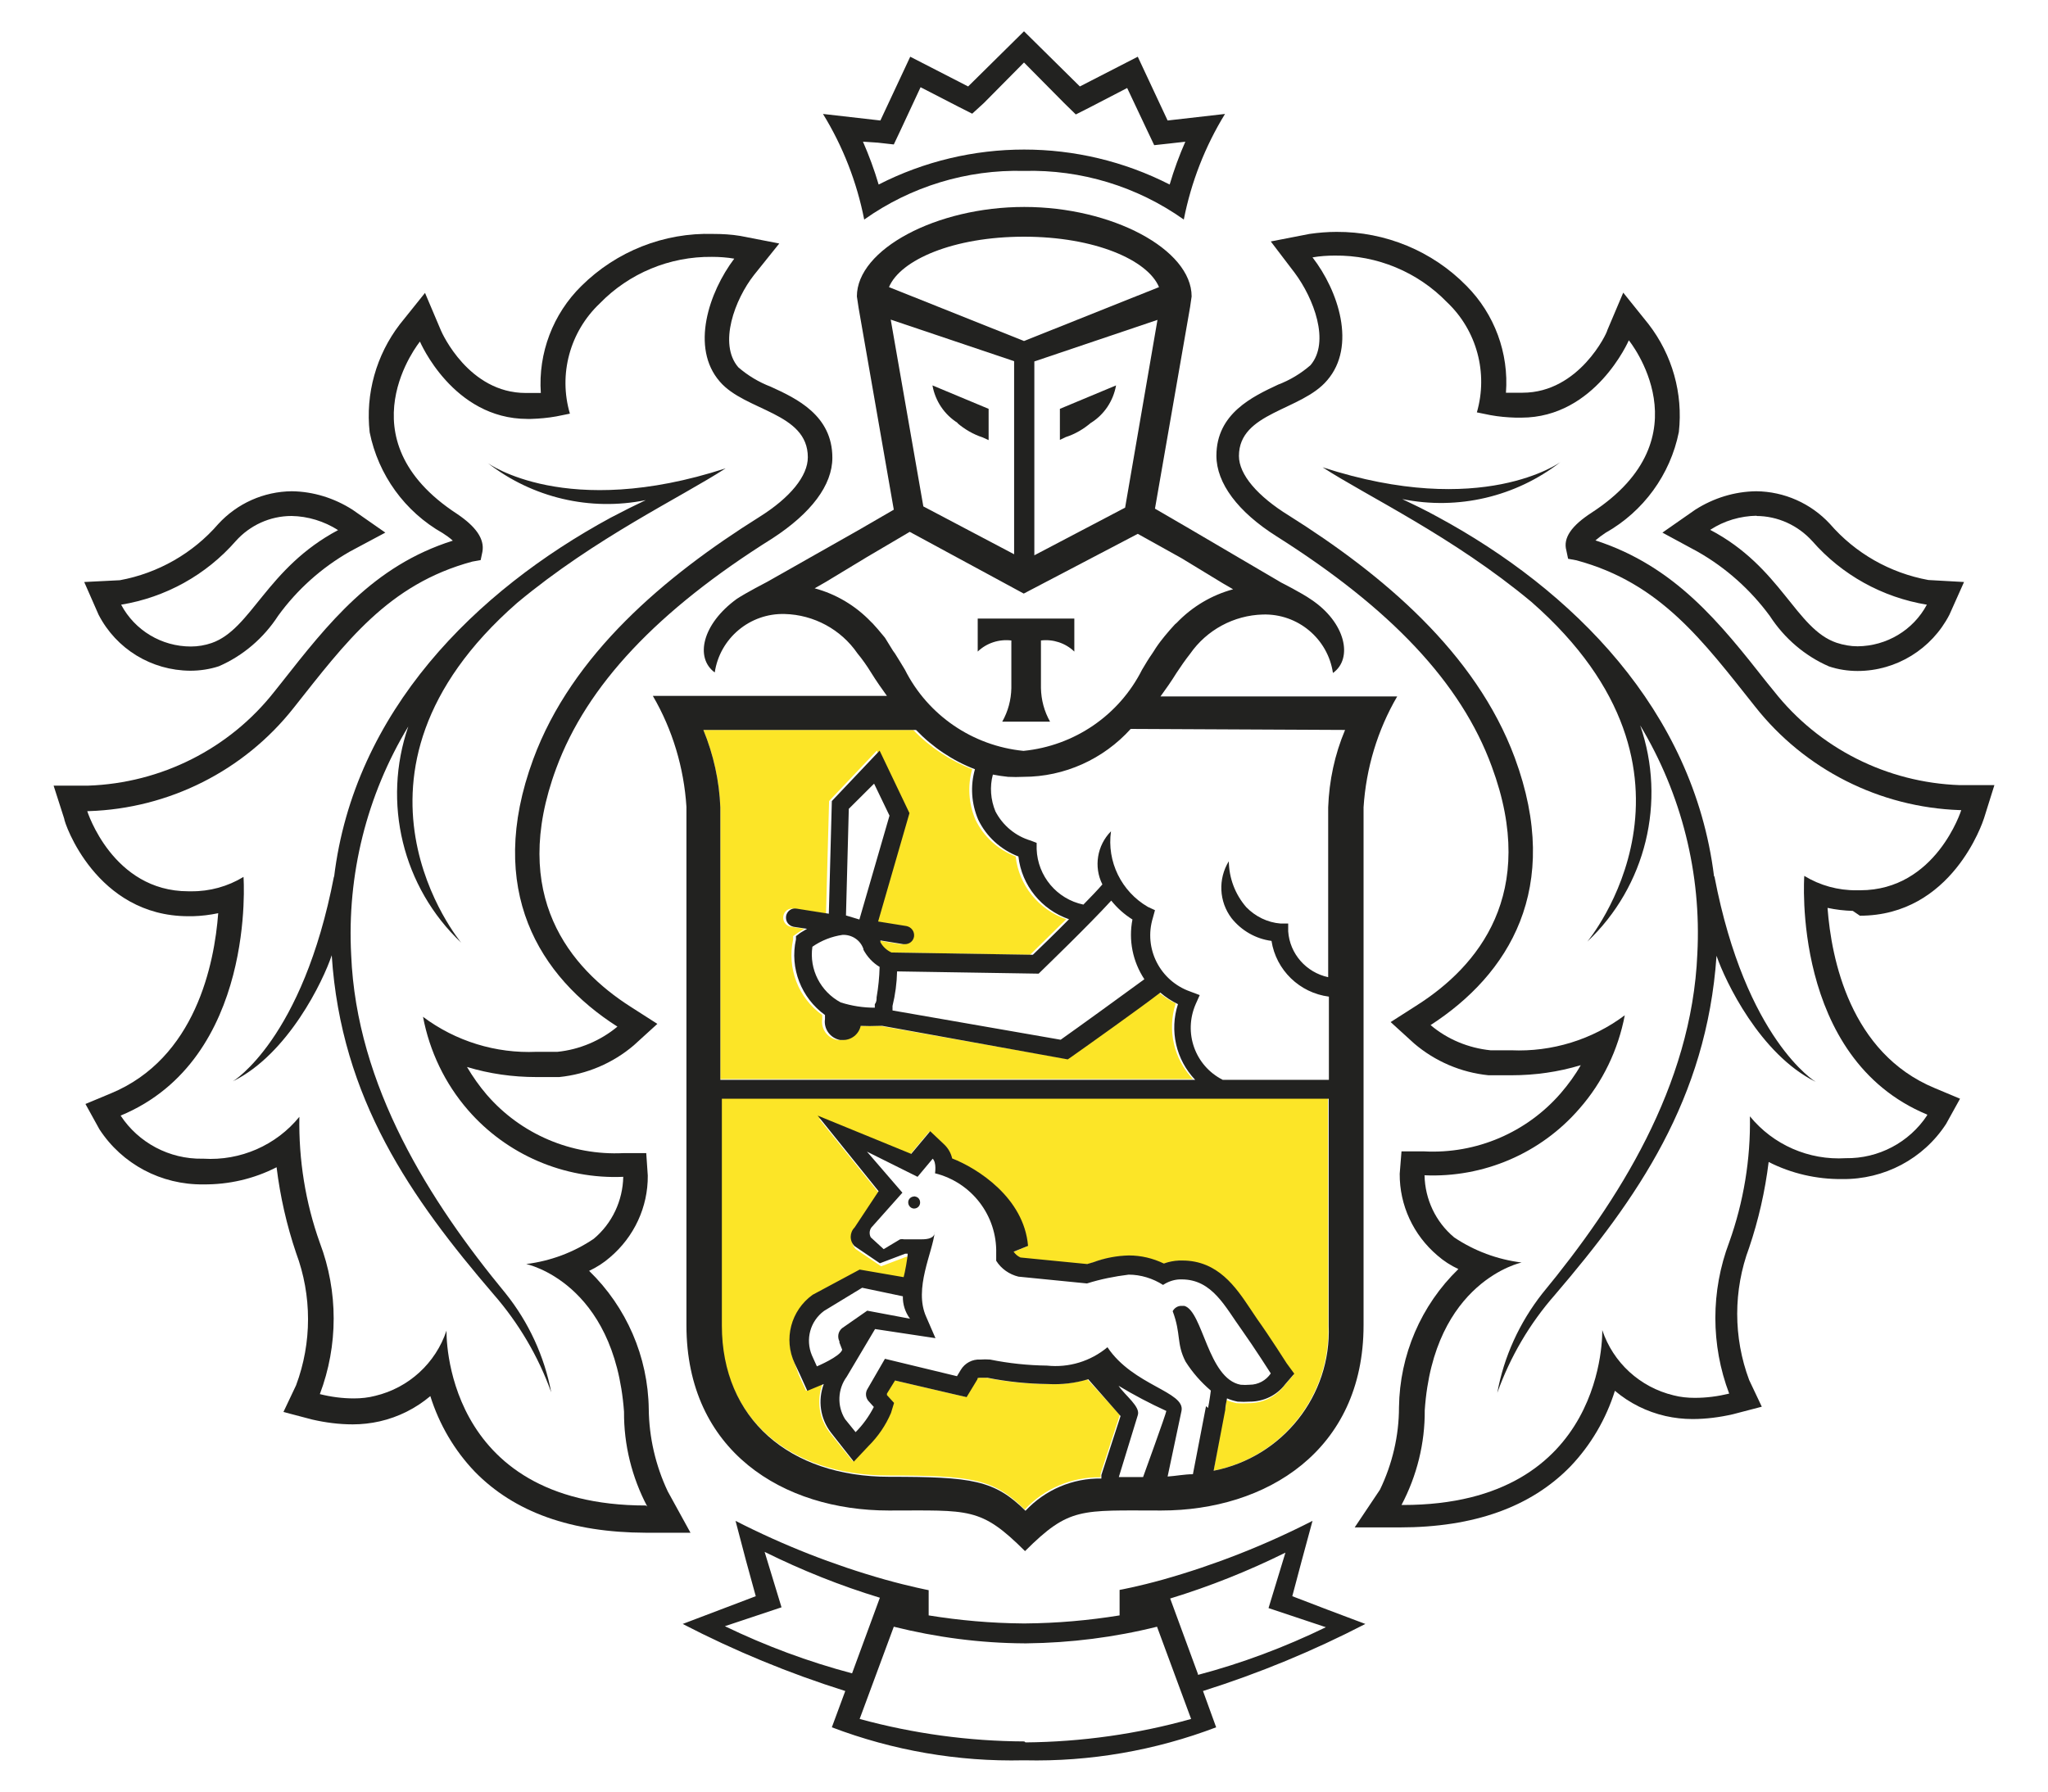 <svg width="40" height="35" viewBox="0 0 40 35" fill="none" xmlns="http://www.w3.org/2000/svg">
<path d="M25.936 21.439H14.084V25.871C14.084 27.693 15.402 28.825 17.353 28.825C18.983 28.825 19.412 28.889 20.015 29.49C20.395 29.081 20.933 28.85 21.496 28.86V28.791L21.872 27.639L21.235 26.944C20.978 27.023 20.711 27.053 20.445 27.038C20.044 27.033 19.649 26.993 19.259 26.915H19.136C19.081 26.915 19.081 26.915 19.067 26.944L18.993 27.067L18.859 27.289L18.602 27.23L17.462 26.964L17.304 27.22V27.25L17.442 27.402L17.383 27.599C17.279 27.84 17.131 28.057 16.943 28.244L16.657 28.549L16.395 28.224L16.203 27.983C15.995 27.712 15.946 27.358 16.064 27.038L15.743 27.171L15.6 26.856L15.521 26.634C15.319 26.166 15.472 25.625 15.882 25.329L16.8 24.837L17.674 25.009C17.674 24.925 17.729 24.625 17.753 24.551H17.704L17.21 24.738L16.716 24.404C16.617 24.305 16.612 24.142 16.716 24.039L17.185 23.33L15.995 21.853L17.778 22.552L17.901 22.404L18.148 22.109L18.43 22.375C18.504 22.449 18.553 22.537 18.578 22.641C19.072 22.838 19.985 23.414 20.059 24.349L19.778 24.463C19.812 24.512 19.857 24.551 19.911 24.576L21.215 24.704L21.333 24.669C21.556 24.586 21.793 24.541 22.03 24.536C22.267 24.536 22.499 24.591 22.711 24.694C22.805 24.66 22.909 24.64 23.008 24.635H23.072C23.768 24.635 24.119 25.157 24.395 25.57L24.538 25.777C24.78 26.122 25.101 26.624 25.116 26.644L25.259 26.865L25.081 27.072C24.919 27.289 24.662 27.412 24.39 27.412C24.311 27.417 24.232 27.417 24.153 27.412C24.084 27.397 24.015 27.378 23.946 27.348C23.946 27.417 23.946 27.501 23.906 27.57L23.704 28.732C25.047 28.461 25.995 27.259 25.941 25.89L25.936 21.439ZM14.069 21.08H23.299C22.924 20.686 22.795 20.12 22.963 19.603C22.84 19.544 22.721 19.465 22.617 19.376C22.257 19.642 21.136 20.44 20.869 20.642L20.81 20.681L17.185 20.041H17.111C16.993 20.046 16.874 20.046 16.756 20.041C16.721 20.203 16.578 20.317 16.415 20.317H16.356C16.163 20.282 16.03 20.1 16.059 19.908V19.829C15.59 19.494 15.368 18.913 15.491 18.352V18.288L15.546 18.249C15.546 18.249 15.615 18.199 15.709 18.145L15.447 18.106C15.348 18.086 15.284 17.998 15.299 17.899C15.314 17.8 15.402 17.736 15.501 17.751H15.506L16.133 17.85L16.193 15.649L17.126 14.664L17.709 15.885L17.096 18.002L17.649 18.091C17.748 18.111 17.812 18.199 17.798 18.298C17.783 18.387 17.709 18.446 17.62 18.446H17.59L17.141 18.372V18.406C17.19 18.495 17.264 18.564 17.358 18.608L20.119 18.652L20.825 17.958C20.287 17.771 19.901 17.298 19.837 16.732C19.491 16.599 19.21 16.343 19.052 16.013C18.919 15.703 18.894 15.353 18.988 15.028C18.553 14.856 18.158 14.595 17.837 14.26H13.738C13.936 14.743 14.049 15.255 14.069 15.772V21.08Z" fill="#FCE527"/>
<path d="M17.857 23.374C17.798 23.374 17.744 23.418 17.739 23.477V23.482C17.734 23.546 17.783 23.605 17.847 23.61H17.852C17.921 23.61 17.971 23.556 17.971 23.492C17.971 23.423 17.921 23.374 17.857 23.374Z" fill="#222220"/>
<path d="M17.852 23.369C17.857 23.369 17.857 23.374 17.857 23.374C17.862 23.374 17.862 23.369 17.867 23.369H17.852ZM25.921 31.444L25.24 31.183L25.427 30.479L25.635 29.711C24.701 30.189 23.724 30.573 22.716 30.858C22.222 30.996 21.867 31.06 21.867 31.06V31.558C21.259 31.656 20.647 31.71 20.03 31.715H19.976C19.358 31.71 18.746 31.656 18.138 31.558V31.065C18.138 31.065 17.778 30.996 17.284 30.858C16.277 30.573 15.299 30.189 14.366 29.711L14.568 30.479L14.761 31.183L14.074 31.444L13.334 31.725C14.351 32.252 15.412 32.69 16.509 33.035L16.247 33.744C17.437 34.197 18.711 34.418 19.985 34.389H20.015C21.289 34.418 22.563 34.197 23.753 33.744L23.496 33.035C24.588 32.69 25.649 32.252 26.667 31.725L25.921 31.444ZM14.158 31.769L15.264 31.4L14.934 30.317C15.659 30.676 16.41 30.977 17.185 31.213L16.642 32.69C15.788 32.464 14.953 32.153 14.158 31.769ZM20.03 34.039L20.005 34.02C18.919 34.015 17.837 33.867 16.79 33.581L17.457 31.779C18.287 31.986 19.141 32.099 20 32.104H20.055C20.914 32.094 21.768 31.986 22.598 31.779L23.264 33.581C22.212 33.877 21.121 34.029 20.03 34.039ZM23.398 32.72V32.705L22.855 31.228C23.63 30.991 24.38 30.691 25.106 30.332L24.776 31.415L25.896 31.789C25.096 32.178 24.257 32.493 23.398 32.72ZM20 3.339C21.116 3.309 22.212 3.644 23.121 4.289C23.264 3.56 23.536 2.861 23.926 2.226L22.805 2.354L22.222 1.108L21.091 1.689L20 0.611L18.909 1.689L17.778 1.108L17.195 2.354L16.074 2.226C16.464 2.861 16.736 3.56 16.879 4.289C17.788 3.644 18.884 3.309 20 3.339ZM17.146 2.787L17.457 2.822L17.59 2.541L17.98 1.704L18.706 2.078L18.988 2.221L19.215 2.014L20 1.221L20.785 2.014L21.012 2.236L21.294 2.093L22.015 1.719L22.41 2.556L22.543 2.836L22.855 2.802L23.151 2.768C23.032 3.038 22.929 3.319 22.845 3.605C21.062 2.694 18.943 2.694 17.161 3.605C17.077 3.319 16.973 3.038 16.855 2.768L17.146 2.787ZM34.647 13.502L34.514 13.339C33.595 12.172 32.721 11.064 31.161 10.557C31.225 10.503 31.289 10.454 31.358 10.409C32.099 9.991 32.623 9.272 32.79 8.44C32.874 7.686 32.662 6.933 32.198 6.332L31.704 5.717L31.393 6.451C31.393 6.495 30.845 7.672 29.738 7.672H29.413C29.472 6.899 29.19 6.135 28.642 5.584C27.976 4.904 27.057 4.525 26.104 4.53C25.926 4.53 25.748 4.545 25.576 4.57L24.82 4.717L25.289 5.333C25.655 5.825 25.985 6.677 25.595 7.135C25.408 7.297 25.195 7.426 24.963 7.514C24.469 7.746 23.758 8.076 23.758 8.903C23.758 9.439 24.178 10.001 24.934 10.478C27.161 11.887 28.538 13.339 29.136 14.974C30.059 17.465 28.855 18.884 27.684 19.632L27.161 19.967L27.62 20.385C28.03 20.735 28.534 20.951 29.072 21.006H29.521C29.98 21.006 30.435 20.942 30.874 20.809C30.766 21.001 30.632 21.183 30.489 21.35C29.823 22.123 28.835 22.547 27.813 22.493H27.373L27.338 22.931C27.334 23.546 27.605 24.127 28.074 24.526C28.198 24.635 28.336 24.723 28.484 24.792C27.753 25.501 27.338 26.471 27.324 27.491C27.324 28.047 27.195 28.598 26.953 29.101L26.459 29.839H27.338C28.79 29.839 29.901 29.44 30.672 28.648C31.072 28.229 31.368 27.722 31.541 27.17C31.827 27.412 32.163 27.579 32.529 27.663C32.702 27.702 32.879 27.722 33.057 27.722C33.324 27.722 33.59 27.687 33.847 27.628L34.41 27.481L34.163 26.959C33.852 26.127 33.852 25.206 34.163 24.374C34.346 23.832 34.474 23.271 34.544 22.7C34.988 22.926 35.482 23.039 35.98 23.034C36.8 23.044 37.566 22.64 38.01 21.956L38.282 21.464L37.788 21.257C36.134 20.572 35.768 18.731 35.694 17.736C35.857 17.771 36.02 17.79 36.188 17.795L36.326 17.889C38.124 17.889 38.726 16.062 38.751 15.983L38.953 15.338H38.277C36.855 15.289 35.526 14.619 34.647 13.502ZM36.331 17.392H36.262C35.901 17.396 35.546 17.298 35.24 17.111C35.24 17.111 34.978 20.671 37.64 21.774V21.788C37.289 22.32 36.687 22.636 36.05 22.626C35.329 22.67 34.632 22.365 34.178 21.808C34.193 22.645 34.055 23.482 33.773 24.27C33.413 25.221 33.413 26.274 33.773 27.225C33.551 27.279 33.329 27.308 33.102 27.308C32.963 27.308 32.82 27.294 32.687 27.259C32.03 27.101 31.506 26.619 31.294 25.984C31.294 25.984 31.398 29.401 27.403 29.401H27.373C27.674 28.83 27.832 28.195 27.827 27.549C28 25.024 29.719 24.664 29.719 24.664C29.245 24.605 28.795 24.438 28.4 24.172C28.04 23.871 27.832 23.428 27.823 22.96C28.978 23.01 30.094 22.532 30.85 21.656C31.304 21.139 31.605 20.508 31.734 19.834C31.097 20.311 30.311 20.553 29.516 20.518H29.111C28.682 20.474 28.272 20.306 27.941 20.026C29.462 19.041 30.529 17.357 29.585 14.802C28.825 12.753 27.003 11.222 25.171 10.07C24.563 9.695 24.198 9.272 24.198 8.908C24.198 8.051 25.418 8.026 25.921 7.43C26.499 6.761 26.139 5.678 25.635 5.028C25.778 5.003 25.926 4.993 26.069 4.993C26.894 4.983 27.689 5.313 28.262 5.904C28.845 6.455 29.067 7.288 28.845 8.056L29.111 8.11C29.274 8.14 29.437 8.154 29.605 8.159H29.714C31.161 8.159 31.813 6.648 31.813 6.648C31.813 6.648 33.353 8.538 31.087 10.015C30.697 10.267 30.524 10.508 30.593 10.754L30.627 10.916L30.79 10.946C32.435 11.389 33.26 12.522 34.282 13.807C35.25 15.033 36.711 15.772 38.277 15.826H38.306C38.306 15.826 37.813 17.392 36.331 17.392Z" fill="#222220"/>
<path d="M33.16 10.779C33.713 11.094 34.192 11.523 34.568 12.035C34.849 12.468 35.249 12.813 35.723 13.019C35.901 13.079 36.094 13.108 36.281 13.108C37.037 13.108 37.728 12.68 38.074 12.01L38.36 11.37L37.664 11.331C36.913 11.193 36.237 10.809 35.738 10.232C35.368 9.834 34.849 9.602 34.301 9.597C33.876 9.602 33.467 9.73 33.111 9.957L32.469 10.405L33.16 10.779ZM34.316 10.075L34.301 10.08C34.721 10.08 35.116 10.262 35.397 10.572C35.975 11.232 36.765 11.67 37.634 11.813C37.368 12.31 36.849 12.621 36.281 12.626C36.143 12.626 36.005 12.601 35.871 12.557C35.072 12.286 34.79 11.079 33.402 10.351C33.674 10.173 33.99 10.08 34.316 10.075ZM33.486 17.126L33.477 17.116C33.072 13.866 30.706 11.518 28.074 10.095C27.832 9.962 27.605 9.853 27.388 9.75C28.474 9.971 29.605 9.706 30.479 9.026C30.479 9.026 28.953 10.144 25.832 9.129C26.696 9.691 28.375 10.479 29.911 11.759C33.743 15.117 31.002 18.396 31.002 18.396C32.148 17.313 32.548 15.659 32.035 14.171C32.844 15.516 33.234 17.072 33.151 18.637C33.042 21.218 31.605 23.473 30.123 25.27C29.679 25.836 29.373 26.501 29.244 27.21C29.496 26.506 29.877 25.856 30.37 25.295C31.975 23.419 33.333 21.474 33.526 18.672C33.694 19.164 34.375 20.597 35.462 21.134C35.462 21.134 34.099 20.317 33.486 17.126ZM13.042 29.135C12.805 28.633 12.677 28.082 12.671 27.525C12.657 26.506 12.237 25.536 11.506 24.827C11.654 24.758 11.793 24.669 11.916 24.561C12.385 24.162 12.657 23.581 12.652 22.966L12.622 22.527H12.178C11.16 22.577 10.173 22.158 9.506 21.385C9.363 21.218 9.235 21.036 9.121 20.844C9.56 20.977 10.015 21.041 10.474 21.041H10.923C11.462 20.986 11.97 20.77 12.38 20.42L12.839 20.002L12.316 19.667C11.141 18.918 9.941 17.5 10.864 15.009C11.462 13.389 12.839 11.926 15.086 10.518C15.842 10.026 16.257 9.479 16.257 8.942C16.257 8.115 15.56 7.785 15.052 7.554C14.82 7.465 14.607 7.337 14.42 7.175C14.025 6.717 14.355 5.845 14.726 5.373L15.22 4.757L14.459 4.609C14.286 4.58 14.109 4.57 13.931 4.57C12.968 4.54 12.039 4.91 11.358 5.584C10.8 6.131 10.509 6.899 10.563 7.677H10.267C9.156 7.677 8.632 6.505 8.612 6.456L8.301 5.722L7.807 6.338C7.348 6.938 7.136 7.692 7.22 8.445C7.388 9.277 7.906 9.996 8.647 10.415C8.716 10.459 8.785 10.508 8.844 10.562C7.284 11.055 6.41 12.178 5.491 13.345L5.358 13.512C4.479 14.63 3.146 15.299 1.723 15.348H1.047L1.254 15.993C1.254 16.072 1.877 17.899 3.679 17.899H3.768C3.936 17.894 4.099 17.874 4.262 17.84C4.188 18.825 3.822 20.676 2.163 21.361L1.669 21.567L1.941 22.06C2.385 22.744 3.151 23.148 3.97 23.138C4.469 23.143 4.958 23.03 5.402 22.803C5.472 23.374 5.6 23.936 5.783 24.477C6.094 25.31 6.094 26.23 5.783 27.062L5.536 27.584L6.099 27.732C6.356 27.791 6.622 27.826 6.889 27.826C7.067 27.826 7.244 27.806 7.417 27.767C7.783 27.683 8.118 27.515 8.405 27.274C8.578 27.826 8.874 28.333 9.274 28.751C10.049 29.544 11.16 29.938 12.607 29.943H13.486L13.042 29.135ZM12.617 29.411C8.622 29.411 8.721 25.994 8.721 25.994C8.509 26.629 7.985 27.112 7.328 27.269C7.195 27.304 7.052 27.319 6.914 27.319C6.686 27.319 6.464 27.289 6.247 27.235C6.607 26.284 6.607 25.231 6.247 24.28C5.965 23.493 5.832 22.655 5.847 21.818C5.393 22.375 4.696 22.68 3.975 22.636H3.951C3.309 22.646 2.706 22.326 2.356 21.794C5.017 20.691 4.756 17.131 4.756 17.131C4.449 17.318 4.094 17.416 3.733 17.412H3.679C2.197 17.412 1.704 15.846 1.704 15.846H1.733C3.299 15.796 4.765 15.058 5.733 13.832C6.751 12.547 7.58 11.414 9.225 10.971L9.388 10.942L9.422 10.779C9.467 10.528 9.294 10.287 8.928 10.04C6.662 8.563 8.202 6.673 8.202 6.673C8.202 6.673 8.844 8.184 10.301 8.184H10.37C10.538 8.179 10.701 8.164 10.864 8.135L11.131 8.081C10.904 7.313 11.131 6.48 11.713 5.929C12.286 5.338 13.081 5.008 13.906 5.018C14.049 5.018 14.197 5.028 14.341 5.053C13.847 5.707 13.481 6.791 14.059 7.455C14.553 8.032 15.778 8.056 15.778 8.933C15.778 9.297 15.437 9.72 14.83 10.1C12.992 11.252 11.17 12.783 10.415 14.831C9.472 17.387 10.538 19.086 12.059 20.056C11.728 20.331 11.318 20.504 10.889 20.548H10.479C9.684 20.583 8.899 20.341 8.262 19.864C8.39 20.538 8.691 21.169 9.141 21.686C9.896 22.557 11.017 23.04 12.173 22.99C12.163 23.458 11.956 23.901 11.595 24.202C11.2 24.468 10.751 24.635 10.277 24.694C10.277 24.694 12 25.044 12.188 27.579C12.183 28.224 12.341 28.86 12.642 29.431L12.617 29.411Z" fill="#222220"/>
<path d="M3.714 13.103H3.719C3.906 13.103 4.099 13.074 4.277 13.015C4.751 12.808 5.151 12.463 5.432 12.03C5.803 11.518 6.282 11.089 6.835 10.774L7.526 10.405L6.884 9.957C6.528 9.73 6.119 9.602 5.699 9.597C5.151 9.602 4.632 9.834 4.262 10.238C3.768 10.809 3.087 11.198 2.341 11.335L1.645 11.37L1.926 12.01C2.272 12.68 2.958 13.098 3.714 13.103ZM4.603 10.572C4.879 10.262 5.274 10.08 5.694 10.08C6.015 10.085 6.331 10.183 6.603 10.356C5.205 11.099 4.914 12.291 4.133 12.562C4.005 12.606 3.867 12.63 3.728 12.63C3.156 12.63 2.632 12.315 2.366 11.813C3.235 11.67 4.025 11.232 4.603 10.572ZM6.859 18.657C6.775 17.091 7.161 15.536 7.975 14.191C7.462 15.678 7.862 17.333 9.008 18.416C9.008 18.416 6.262 15.137 10.099 11.779C11.635 10.498 13.309 9.711 14.173 9.149C11.052 10.164 9.526 9.046 9.526 9.046C10.4 9.725 11.526 9.991 12.613 9.77C12.395 9.873 12.168 9.986 11.926 10.114C9.294 11.542 6.914 13.891 6.524 17.141V17.116C5.911 20.307 4.548 21.124 4.548 21.124C5.63 20.592 6.316 19.155 6.479 18.662C6.662 21.469 8.035 23.414 9.64 25.285C10.129 25.846 10.514 26.496 10.766 27.2C10.632 26.496 10.326 25.831 9.877 25.27C8.395 23.473 6.963 21.218 6.859 18.657ZM19.096 12.729C19.269 12.562 19.511 12.483 19.753 12.512V13.443C19.748 13.674 19.689 13.896 19.575 14.098H20.509C20.395 13.896 20.336 13.674 20.331 13.443V12.512C20.568 12.483 20.81 12.562 20.983 12.729V12.084H19.096V12.729ZM18.706 8.263H18.696C18.84 8.386 19.008 8.485 19.19 8.544L19.309 8.598V7.987L18.212 7.529C18.267 7.835 18.445 8.1 18.706 8.263ZM21.309 8.258L21.304 8.263C21.566 8.1 21.743 7.835 21.798 7.529L20.701 7.987V8.593L20.815 8.539C20.998 8.48 21.166 8.381 21.309 8.258Z" fill="#222220"/>
<path d="M23.274 5.791C23.274 4.87 21.718 4.043 20.005 4.043C18.291 4.043 16.736 4.87 16.736 5.791L16.77 6.017L17.457 9.957L16.77 10.355L14.978 11.37C14.978 11.37 14.578 11.576 14.39 11.7C13.713 12.192 13.57 12.852 13.96 13.137C14.059 12.468 14.647 11.975 15.328 11.995C15.896 12.01 16.425 12.296 16.746 12.763C16.844 12.881 16.933 13.009 17.012 13.137C17.116 13.305 17.22 13.453 17.323 13.595H12.751C13.136 14.255 13.358 14.999 13.407 15.762V25.89C13.407 28.352 15.299 29.509 17.358 29.509C18.938 29.509 19.151 29.436 20.02 30.302C20.889 29.436 21.101 29.509 22.681 29.509C24.726 29.509 26.632 28.343 26.632 25.89V15.772C26.681 15.008 26.904 14.265 27.289 13.605H22.666C22.77 13.462 22.874 13.315 22.978 13.147C23.062 13.019 23.151 12.891 23.244 12.773C23.57 12.305 24.099 12.02 24.666 12.005C25.348 11.985 25.936 12.478 26.034 13.147C26.43 12.867 26.286 12.162 25.605 11.71C25.422 11.582 25.022 11.38 25.022 11.38L23.244 10.336L22.558 9.937L23.244 5.998L23.274 5.791ZM17.397 6.244L19.807 7.056V10.828L18.034 9.893L17.397 6.244ZM13.738 14.26H17.891C18.212 14.595 18.607 14.861 19.042 15.028C18.948 15.353 18.973 15.703 19.106 16.013C19.264 16.343 19.546 16.599 19.891 16.732C19.955 17.298 20.341 17.771 20.879 17.958C20.583 18.258 20.291 18.539 20.173 18.652L17.412 18.608C17.318 18.564 17.244 18.495 17.195 18.406V18.372L17.644 18.445H17.674C17.763 18.445 17.837 18.386 17.852 18.298C17.866 18.199 17.802 18.111 17.704 18.091L17.151 18.002L17.763 15.885L17.18 14.664L16.247 15.649L16.188 17.85L15.56 17.751C15.462 17.732 15.373 17.796 15.353 17.894V17.899C15.338 17.997 15.402 18.086 15.501 18.106L15.763 18.145C15.669 18.199 15.605 18.239 15.6 18.248L15.546 18.288V18.352C15.422 18.913 15.649 19.494 16.113 19.829V19.908C16.084 20.1 16.217 20.282 16.41 20.317H16.469C16.632 20.317 16.775 20.203 16.81 20.041C16.928 20.046 17.042 20.046 17.16 20.041H17.234L20.854 20.696L20.913 20.656C21.2 20.454 22.301 19.671 22.662 19.391C22.765 19.479 22.884 19.558 23.007 19.617C22.839 20.134 22.968 20.701 23.343 21.095H14.069V15.772C14.049 15.255 13.936 14.743 13.738 14.26ZM22.351 19.13C21.975 19.406 21.052 20.075 20.716 20.312L17.432 19.74V19.652C17.486 19.43 17.516 19.204 17.521 18.977L20.286 19.021L20.341 18.967C20.385 18.923 21.259 18.081 21.704 17.594C21.822 17.741 21.96 17.864 22.118 17.963C22.039 18.367 22.123 18.785 22.351 19.13ZM16.864 18.539V18.554C16.938 18.692 17.047 18.81 17.18 18.889C17.175 19.09 17.155 19.288 17.121 19.484C17.121 19.529 17.121 19.573 17.086 19.617V19.686C16.859 19.686 16.637 19.652 16.42 19.583C16.025 19.371 15.802 18.938 15.867 18.495C16.044 18.372 16.247 18.293 16.459 18.263C16.642 18.258 16.805 18.367 16.864 18.539ZM16.523 17.884L16.578 15.801L17.072 15.309L17.373 15.934L16.785 17.963L16.523 17.884ZM22.326 28.855H21.852L22.222 27.648C22.281 27.481 21.975 27.264 21.847 27.072C22.148 27.254 22.459 27.417 22.78 27.564C22.78 27.604 22.326 28.855 22.326 28.855ZM23.595 27.505L23.555 27.471L23.299 28.8C23.136 28.8 22.963 28.835 22.805 28.845L23.076 27.564C23.155 27.185 22.133 27.072 21.63 26.319C21.299 26.595 20.874 26.723 20.449 26.678C20.074 26.673 19.704 26.634 19.338 26.56C19.274 26.555 19.21 26.555 19.146 26.56C18.992 26.55 18.844 26.629 18.765 26.762L18.691 26.885L17.284 26.545L16.948 27.126C16.894 27.205 16.904 27.313 16.973 27.382L17.067 27.486C16.973 27.668 16.854 27.835 16.711 27.978L16.504 27.722C16.346 27.466 16.36 27.136 16.538 26.895L17.091 25.964L18.271 26.142L18.089 25.723C17.842 25.172 18.217 24.467 18.257 24.064C18.257 24.187 18.128 24.211 18 24.211H17.659C17.634 24.206 17.605 24.206 17.58 24.211L17.259 24.403L17.007 24.172C16.968 24.098 16.983 24.009 17.042 23.955L17.625 23.3L16.933 22.498L17.921 22.99L18.217 22.636C18.296 22.715 18.262 22.921 18.262 22.921C18.978 23.099 19.476 23.748 19.457 24.487V24.63C19.555 24.787 19.713 24.896 19.891 24.94L21.23 25.073C21.496 24.989 21.768 24.935 22.044 24.901C22.281 24.901 22.518 24.975 22.716 25.102C22.81 25.039 22.923 24.999 23.037 24.994H23.081C23.679 24.994 23.931 25.536 24.252 25.979C24.494 26.319 24.82 26.831 24.82 26.831C24.726 26.969 24.573 27.052 24.405 27.052C24.346 27.057 24.291 27.057 24.232 27.052C23.59 26.934 23.496 25.615 23.131 25.511H23.072C23.002 25.511 22.938 25.551 22.904 25.615C23.072 26.063 22.973 26.245 23.155 26.599C23.289 26.811 23.457 27.003 23.649 27.166C23.649 27.166 23.625 27.363 23.595 27.505ZM16.4 26.215H16.39L16.449 26.368C16.41 26.501 15.955 26.693 15.955 26.693L15.857 26.476C15.728 26.166 15.822 25.812 16.094 25.61L16.839 25.157L17.634 25.324C17.63 25.482 17.679 25.634 17.773 25.762L16.938 25.605L16.444 25.949C16.365 26.018 16.351 26.127 16.4 26.215ZM25.951 25.895C26.005 27.264 25.052 28.466 23.704 28.732L23.931 27.54C23.931 27.471 23.955 27.387 23.965 27.318C24.034 27.348 24.104 27.368 24.173 27.382C24.252 27.387 24.331 27.387 24.41 27.382C24.681 27.382 24.938 27.259 25.101 27.043L25.279 26.836L25.131 26.634C25.131 26.634 24.8 26.112 24.553 25.767L24.415 25.561C24.138 25.147 23.788 24.625 23.091 24.625H23.027C22.928 24.63 22.825 24.649 22.731 24.684C22.518 24.581 22.286 24.526 22.049 24.526C21.812 24.531 21.575 24.576 21.353 24.659L21.234 24.694L19.931 24.566C19.876 24.541 19.832 24.502 19.797 24.453L20.079 24.339C20 23.399 19.091 22.823 18.597 22.631C18.573 22.527 18.523 22.439 18.449 22.365L18.168 22.099L17.921 22.394L17.797 22.542L15.97 21.794L17.16 23.271L16.691 23.98C16.593 24.078 16.587 24.241 16.691 24.344L17.185 24.679L17.679 24.492H17.728C17.728 24.566 17.674 24.866 17.649 24.95L16.79 24.802L15.871 25.295C15.447 25.6 15.299 26.161 15.521 26.634L15.625 26.855L15.768 27.171L16.089 27.038C15.97 27.358 16.02 27.712 16.227 27.983L16.42 28.229L16.676 28.554L16.963 28.249C17.151 28.062 17.299 27.845 17.402 27.604L17.462 27.407L17.323 27.254V27.225L17.481 26.969L18.622 27.235L18.879 27.294L19.017 27.067L19.091 26.944C19.091 26.919 19.091 26.915 19.16 26.915H19.284C19.674 26.993 20.069 27.033 20.464 27.038C20.731 27.052 20.997 27.023 21.254 26.944L21.886 27.663L21.511 28.815V28.884C20.948 28.874 20.41 29.106 20.029 29.514C19.422 28.914 18.992 28.85 17.368 28.85C15.417 28.85 14.099 27.712 14.099 25.895V21.464H25.951V25.895ZM26.271 14.26C26.069 14.738 25.96 15.25 25.941 15.772V19.09C25.511 18.997 25.19 18.633 25.16 18.194V18.042H25.012C24.755 18.022 24.518 17.904 24.341 17.722C24.123 17.471 24.005 17.155 24 16.825C23.788 17.17 23.807 17.613 24.054 17.938C24.247 18.18 24.528 18.342 24.834 18.381C24.923 18.953 25.383 19.396 25.955 19.47V21.095H23.881C23.338 20.819 23.111 20.174 23.353 19.617L23.432 19.44L23.249 19.371C22.657 19.164 22.331 18.529 22.518 17.928L22.558 17.781L22.42 17.717C21.901 17.416 21.615 16.83 21.699 16.24C21.427 16.515 21.358 16.934 21.531 17.278C21.432 17.392 21.304 17.525 21.16 17.672C20.642 17.564 20.267 17.116 20.247 16.589V16.466L20.133 16.422C19.832 16.333 19.585 16.126 19.442 15.851C19.348 15.624 19.328 15.368 19.392 15.132C19.491 15.151 19.59 15.166 19.689 15.176C19.788 15.181 19.891 15.181 19.99 15.176C20.79 15.176 21.55 14.831 22.084 14.24L26.271 14.26ZM23.072 10.902L23.881 11.394L24.084 11.512C23.664 11.626 23.284 11.852 22.983 12.167L22.948 12.197C22.879 12.271 22.815 12.345 22.75 12.424L22.711 12.473C22.647 12.552 22.587 12.635 22.533 12.724L22.504 12.768C22.434 12.867 22.37 12.975 22.306 13.083C21.857 13.975 20.983 14.57 19.99 14.669C18.997 14.57 18.123 13.975 17.674 13.083C17.61 12.975 17.546 12.872 17.481 12.768L17.442 12.714L17.284 12.458L17.239 12.404C17.175 12.325 17.111 12.251 17.047 12.182L17.012 12.148C16.711 11.833 16.331 11.606 15.911 11.493L16.118 11.375L16.933 10.882L17.768 10.39L19.995 11.596L22.222 10.429L23.072 10.902ZM21.975 9.917L20.202 10.848V7.061L22.607 6.249L21.975 9.917ZM20 6.662L17.363 5.609C17.585 5.077 18.622 4.624 20 4.624C21.378 4.624 22.415 5.077 22.637 5.609L20 6.662Z" fill="#222220"/>
</svg>
